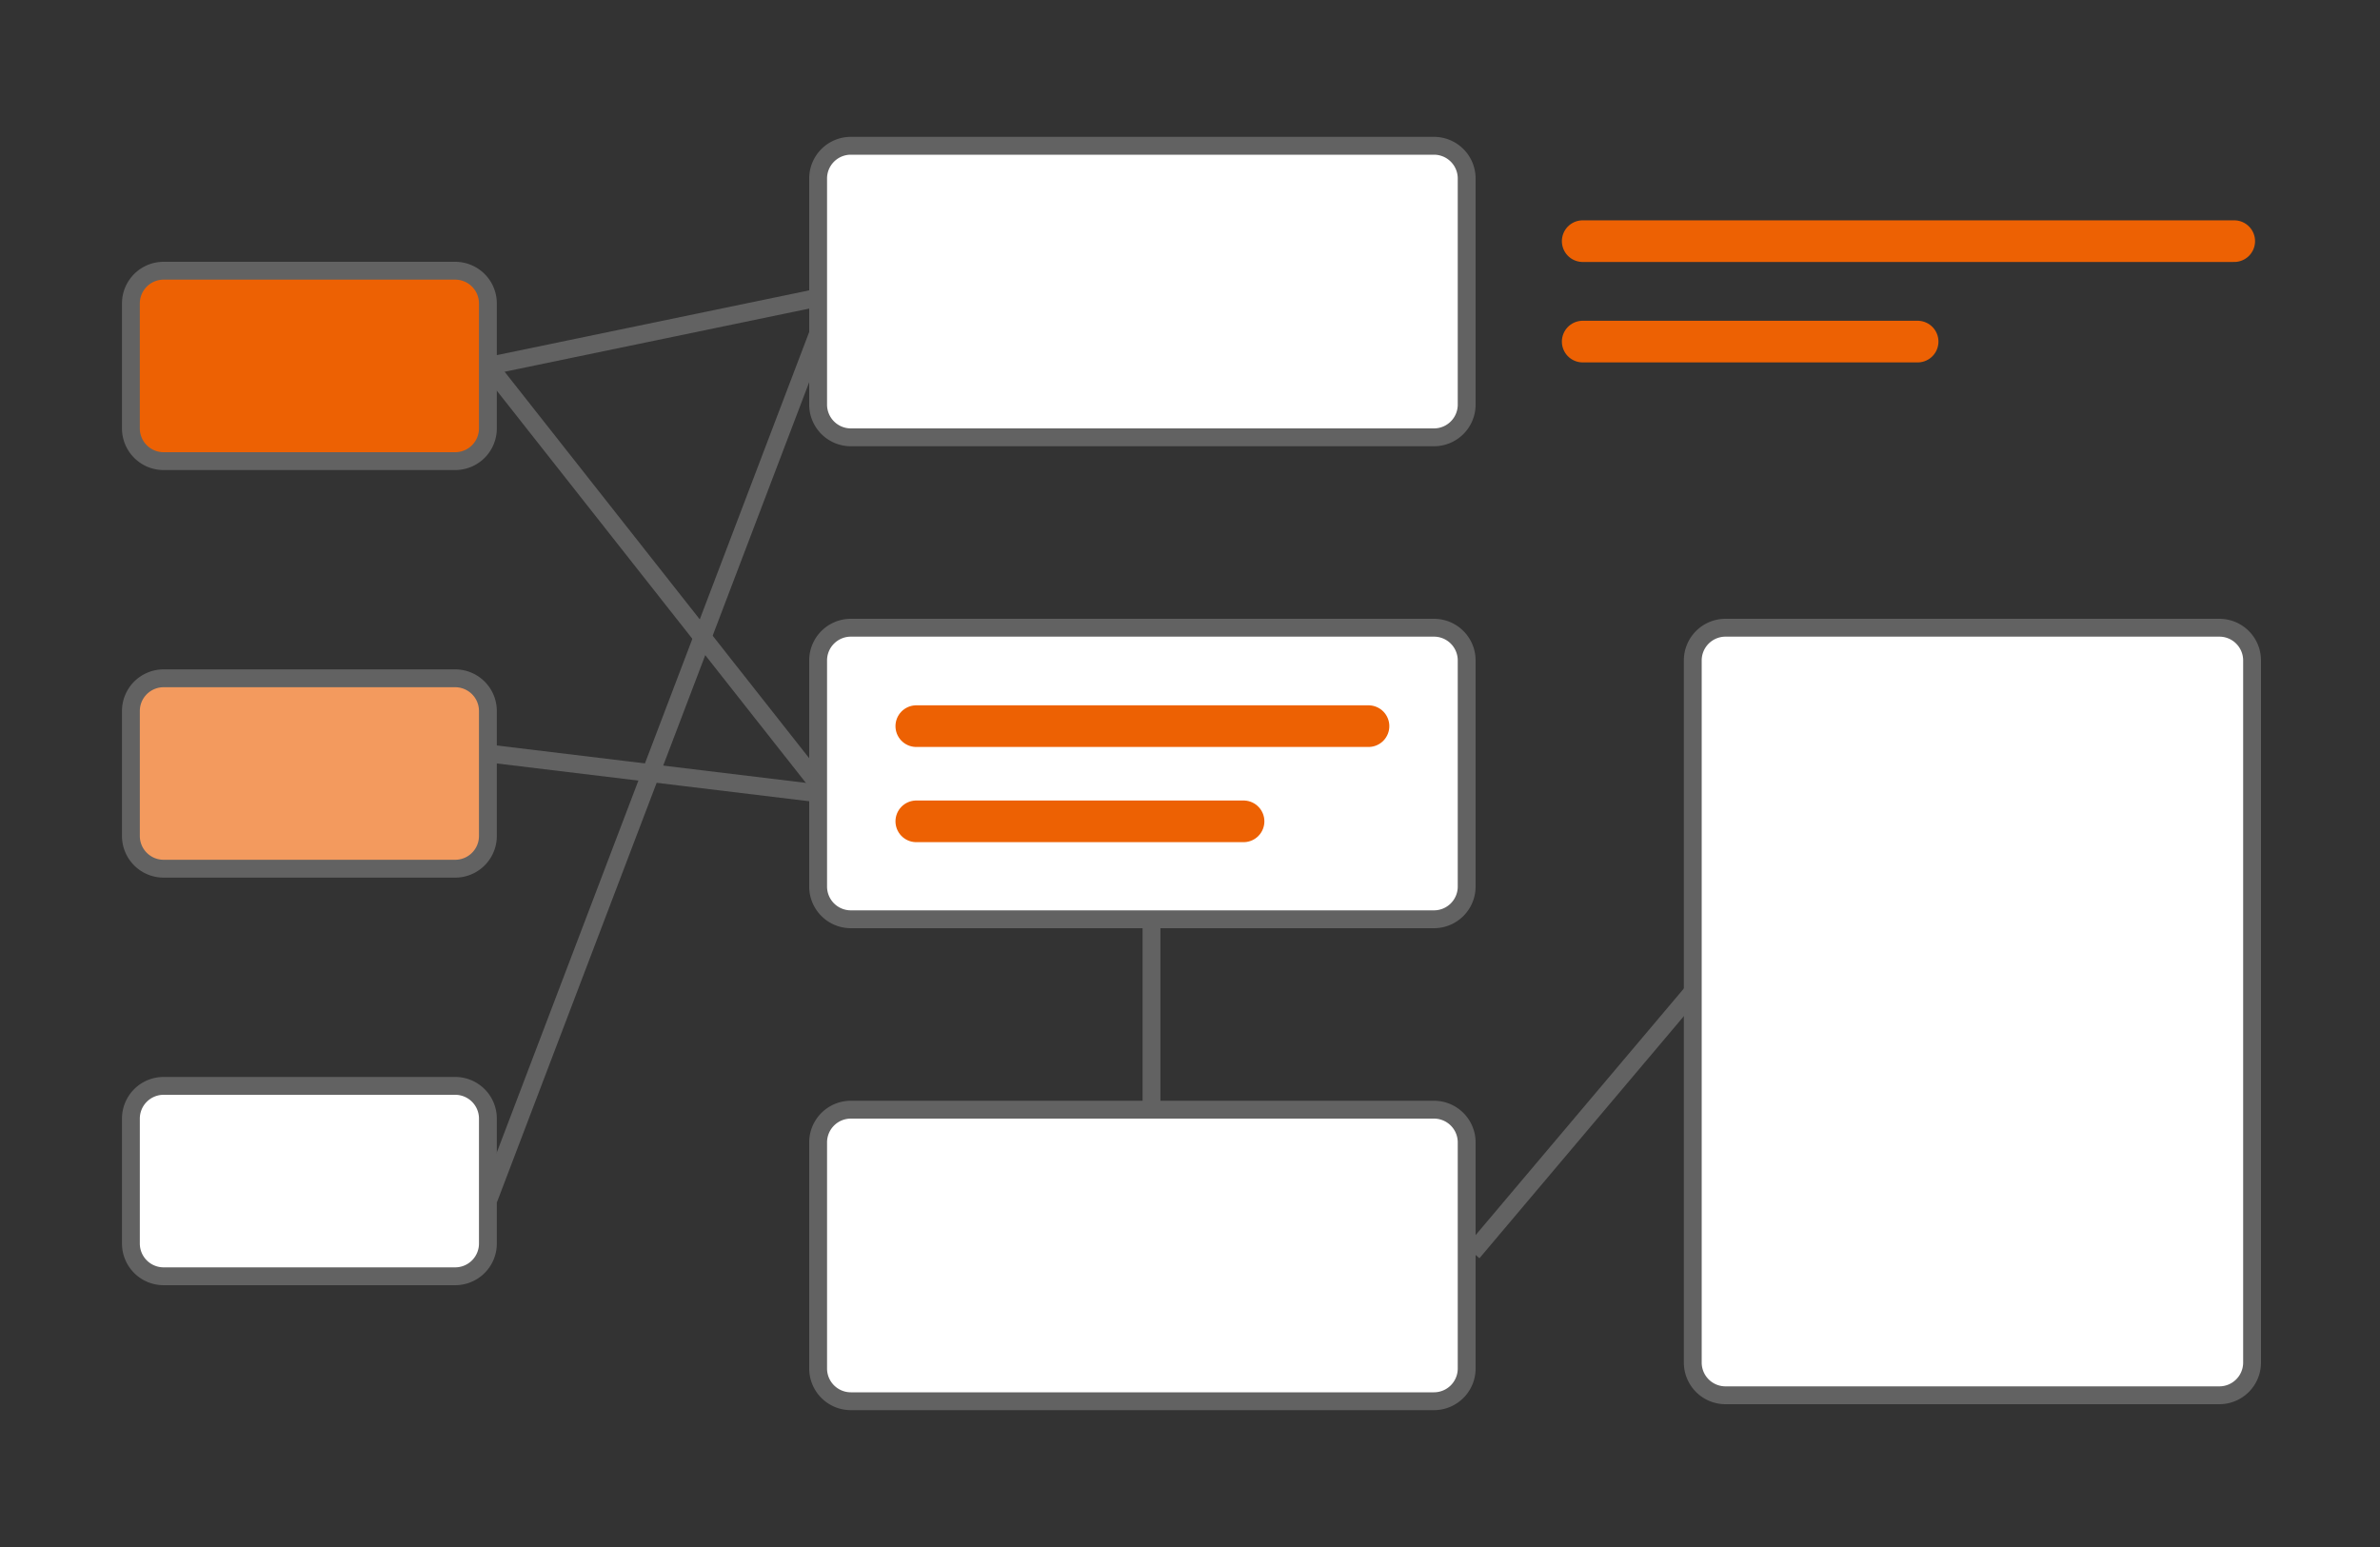 <svg xmlns="http://www.w3.org/2000/svg" viewBox="0 0 400 260"><rect x="0" y="0" width="400" height="260" fill="#333333" stroke="none"/><defs><style>.cls-1,.cls-4{fill:none;stroke-miterlimit:10;}.cls-1{stroke:#626262;stroke-width:3px;}.cls-2{fill:#fff;}.cls-3{fill:#626262;}.cls-4{stroke:#ed6103;stroke-linecap:round;stroke-width:7px;}.cls-5{fill:#ed6103;}.cls-6{fill:#f39a5e;}</style></defs><line class="cls-1" x1="82.13" y1="61.5" x2="140" y2="49.5"/><line class="cls-1" x1="82.13" y1="61.5" x2="138.87" y2="133.5"/><line class="cls-1" x1="140" y1="49.5" x2="82.13" y2="201.5"/><line class="cls-1" x1="81" y1="126.5" x2="138.87" y2="133.5"/><line class="cls-1" x1="247.5" y1="210.5" x2="285.5" y2="165.5"/><rect class="cls-2" x="137.5" y="186.5" width="109" height="49" rx="5.5"/><path class="cls-3" d="M241,188a4,4,0,0,1,4,4v38a4,4,0,0,1-4,4H143a4,4,0,0,1-4-4V192a4,4,0,0,1,4-4h98m0-3H143a7,7,0,0,0-7,7v38a7,7,0,0,0,7,7h98a7,7,0,0,0,7-7V192a7,7,0,0,0-7-7Z"/><rect class="cls-2" x="137.5" y="105.54" width="109" height="49" rx="5.5"/><path class="cls-3" d="M241,107a4,4,0,0,1,4,4v38a4,4,0,0,1-4,4H143a4,4,0,0,1-4-4V111a4,4,0,0,1,4-4h98m0-3H143a7,7,0,0,0-7,7v38a7,7,0,0,0,7,7h98a7,7,0,0,0,7-7V111a7,7,0,0,0-7-7Z"/><line class="cls-4" x1="154" y1="122.04" x2="230" y2="122.04"/><line class="cls-4" x1="154" y1="138.04" x2="209" y2="138.04"/><rect class="cls-2" x="137.5" y="24.47" width="109" height="49" rx="5.5"/><path class="cls-3" d="M241,26a4,4,0,0,1,4,4V68a4,4,0,0,1-4,4H143a4,4,0,0,1-4-4V30a4,4,0,0,1,4-4h98m0-3H143a7,7,0,0,0-7,7V68a7,7,0,0,0,7,7h98a7,7,0,0,0,7-7V30a7,7,0,0,0-7-7Z"/><line class="cls-4" x1="266" y1="40.53" x2="375.5" y2="40.53"/><line class="cls-4" x1="266" y1="57.41" x2="322.29" y2="57.41"/><rect class="cls-2" x="284.5" y="105.5" width="94" height="129" rx="5.5"/><path class="cls-3" d="M373,107a4,4,0,0,1,4,4V229a4,4,0,0,1-4,4H290a4,4,0,0,1-4-4V111a4,4,0,0,1,4-4h83m0-3H290a7,7,0,0,0-7,7V229a7,7,0,0,0,7,7h83a7,7,0,0,0,7-7V111a7,7,0,0,0-7-7Z"/><line class="cls-1" x1="193.53" y1="155" x2="193.53" y2="186"/><rect class="cls-2" x="22" y="182.5" width="60" height="32" rx="5.5"/><path class="cls-3" d="M76.5,184a4,4,0,0,1,4,4v21a4,4,0,0,1-4,4h-49a4,4,0,0,1-4-4V188a4,4,0,0,1,4-4h49m0-3h-49a7,7,0,0,0-7,7v21a7,7,0,0,0,7,7h49a7,7,0,0,0,7-7V188a7,7,0,0,0-7-7Z"/><rect class="cls-5" x="22" y="45.5" width="60" height="32" rx="5.5"/><path class="cls-3" d="M76.5,47a4,4,0,0,1,4,4V72a4,4,0,0,1-4,4h-49a4,4,0,0,1-4-4V51a4,4,0,0,1,4-4h49m0-3h-49a7,7,0,0,0-7,7V72a7,7,0,0,0,7,7h49a7,7,0,0,0,7-7V51a7,7,0,0,0-7-7Z"/><rect class="cls-6" x="22" y="114" width="60" height="32" rx="5.5"/><path class="cls-3" d="M76.5,115.5a4,4,0,0,1,4,4v21a4,4,0,0,1-4,4h-49a4,4,0,0,1-4-4v-21a4,4,0,0,1,4-4h49m0-3h-49a7,7,0,0,0-7,7v21a7,7,0,0,0,7,7h49a7,7,0,0,0,7-7v-21a7,7,0,0,0-7-7Z"/></svg>
